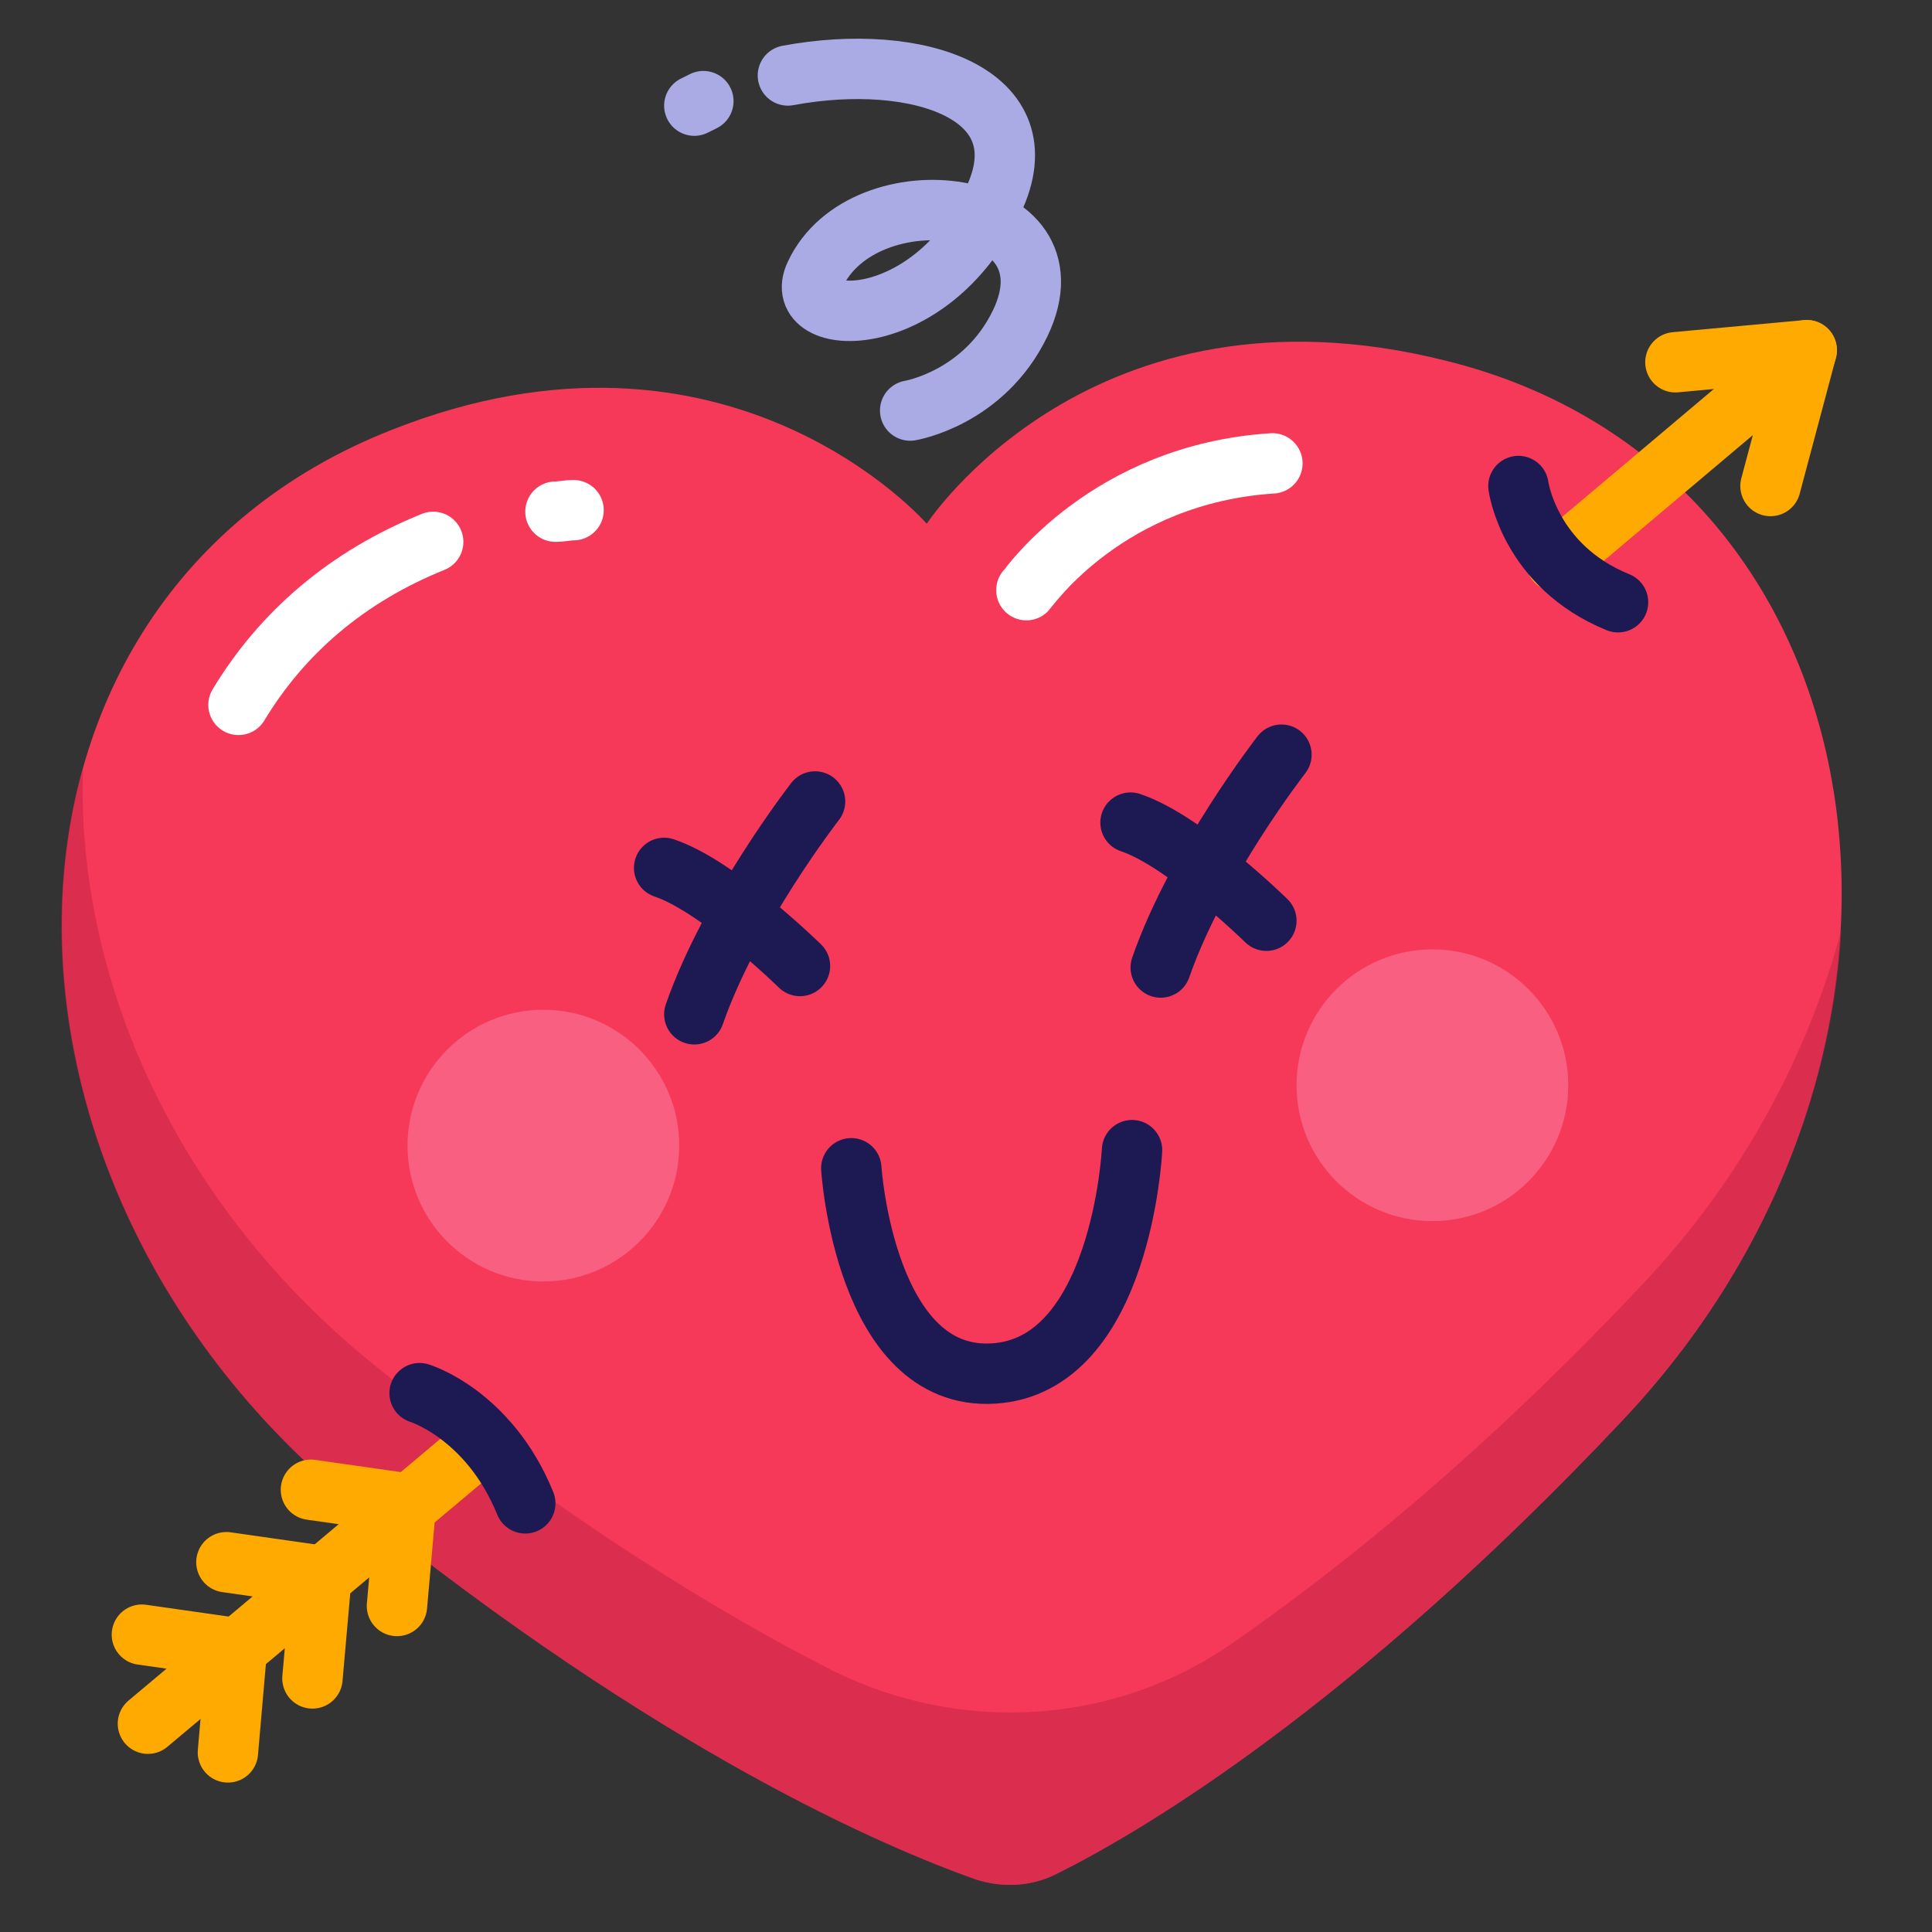 <?xml version="1.0" ?><svg id="Layer_1" style="enable-background:new 0 0 128 128;" version="1.1" viewBox="0 0 128 128" xml:space="preserve" xmlns="http://www.w3.org/2000/svg" xmlns:xlink="http://www.w3.org/1999/xlink"><rect x="0" y="0" width="128" height="128" fill="#333333" stroke="none"/><style type="text/css">
	.st0{fill:none;stroke:#1D1952;stroke-width:4;stroke-linecap:round;stroke-miterlimit:10;}
	.st1{fill:#F73959;}
	.st2{opacity:0.5;fill:#C02344;}
	.st3{fill:none;stroke:#FFFFFF;stroke-width:4;stroke-linecap:round;stroke-linejoin:round;stroke-miterlimit:10;}
	.st4{fill:#F95F80;}
	.st5{fill:#FFFFFF;}
	.st6{fill:#1D1952;}
	.st7{fill:#EF8FA9;}
	.st8{fill:none;stroke:#AAAAE5;stroke-width:4;stroke-linecap:round;stroke-miterlimit:10;}
	.st9{fill:#AAAAE5;}
	.st10{fill:#FFCE00;}
	.st11{fill:#8E072B;}
	.st12{opacity:0.5;fill:#F73959;}
	.st13{fill:none;stroke:#C02344;stroke-width:4;stroke-linecap:round;stroke-linejoin:round;stroke-miterlimit:10;}
	.st14{fill:none;stroke:#FFAA00;stroke-width:4;stroke-linecap:round;stroke-linejoin:round;stroke-miterlimit:10;}
	.st15{fill:#FFAA00;}
	.st16{fill:none;stroke:#FFFFFF;stroke-width:3;stroke-linecap:round;stroke-linejoin:round;stroke-miterlimit:10;}
	.st17{fill:none;stroke:#1D1952;stroke-width:3;stroke-linecap:round;stroke-miterlimit:10;}
	.st18{fill:none;stroke:#C02344;stroke-width:6;stroke-linecap:round;stroke-linejoin:round;stroke-miterlimit:10;}
	.st19{fill:none;stroke:#AAAAE5;stroke-width:4;stroke-linecap:round;stroke-linejoin:round;stroke-miterlimit:10;}
	.st20{fill:#E87498;}
	.st21{fill:none;stroke:#1D1952;stroke-width:4;stroke-miterlimit:10;}
	.st22{fill:none;stroke:#FFAA00;stroke-width:4;stroke-linecap:round;stroke-miterlimit:10;}
	.st23{fill:#7A61F7;}
	.st24{fill:none;stroke:#FFCE00;stroke-width:4;stroke-linecap:round;stroke-miterlimit:10;}
</style><g><path class="st1" d="M95.8,23.9C72.3,18,61.4,34.7,61.4,34.7s-13.1-15.1-35.5-6.2C-2.5,39.7-3,78.2,23.5,99.7   c20.3,16.4,35.2,22.7,41.1,24.8c1.8,0.6,3.8,0.5,5.5-0.4c5.6-2.8,19.5-11,37.4-30C130.9,69.3,125.3,31.2,95.8,23.9z"/><path class="st2" d="M108.9,85C98,96.6,88.5,104.1,81.6,108.9c-7.8,5.4-17.9,6-26.4,1.8c-7.5-3.8-17.9-10.1-30.2-20.1   C11.5,79.8,5,64.6,5.5,50.8c-4.5,15.8,1.6,35.6,18,48.9c20.3,16.4,35.2,22.7,41.1,24.8c1.8,0.6,3.8,0.5,5.5-0.4   c5.6-2.8,19.5-11,37.4-30c9.1-9.7,13.9-21.4,14.5-32.5C119.8,69.8,115.5,78,108.9,85z"/><path class="st3" d="M36.8,33.9c0.4,0,0.8-0.1,1.2-0.1"/><path class="st3" d="M15.8,46.7c2.9-4.8,7.2-8.5,12.9-10.8"/><path class="st3" d="M68,39.1c0.2-0.2,5.4-7.7,16.3-8.4"/><circle class="st4" cx="36" cy="75.9" r="9"/><circle class="st4" cx="94.9" cy="71.9" r="9"/><path class="st0" d="M56.4,77.4c0,0,0.9,14.1,9.4,13.6s9.2-14.8,9.2-14.8"/><g><line class="st22" x1="103.1" x2="119.7" y1="37.2" y2="23.2"/><line class="st22" x1="9.8" x2="32.2" y1="114.2" y2="95.4"/><path class="st0" d="M100.6,32.2c0,0,0.7,5.3,6.6,7.7"/><path class="st0" d="M27.8,92.3c0,0,4.6,1.4,7,7.3"/><polyline class="st14" points="111,24 119.7,23.2 117.3,32.2   "/><polyline class="st22" points="15.1,116.1 15.7,109.2 9.4,108.3   "/><polyline class="st22" points="20.7,111.2 21.3,104.4 15,103.5   "/><polyline class="st22" points="26.3,106.4 26.9,99.6 20.6,98.7   "/></g><path class="st0" d="M74.9,54.5c3.6,1.2,9,6.5,9,6.5"/><path class="st0" d="M84.9,50c0,0-5.6,7.2-8,14.1"/><path class="st0" d="M44,57.5c3.6,1.2,9,6.5,9,6.5"/><path class="st0" d="M54,53.1c0,0-5.6,7.2-8,14.1"/><path class="st8" d="M46.6,6.7C46.4,6.8,46.2,6.9,46,7"/><path class="st8" d="M60.3,27.2c0,0,4.9-0.8,7.3-5.8c4-8.4-10.4-10.1-13.6-3.2c-1.7,3.6,7.6,4,11.8-4.9c3.4-7.1-5-9.9-13.6-8.3"/></g></svg>